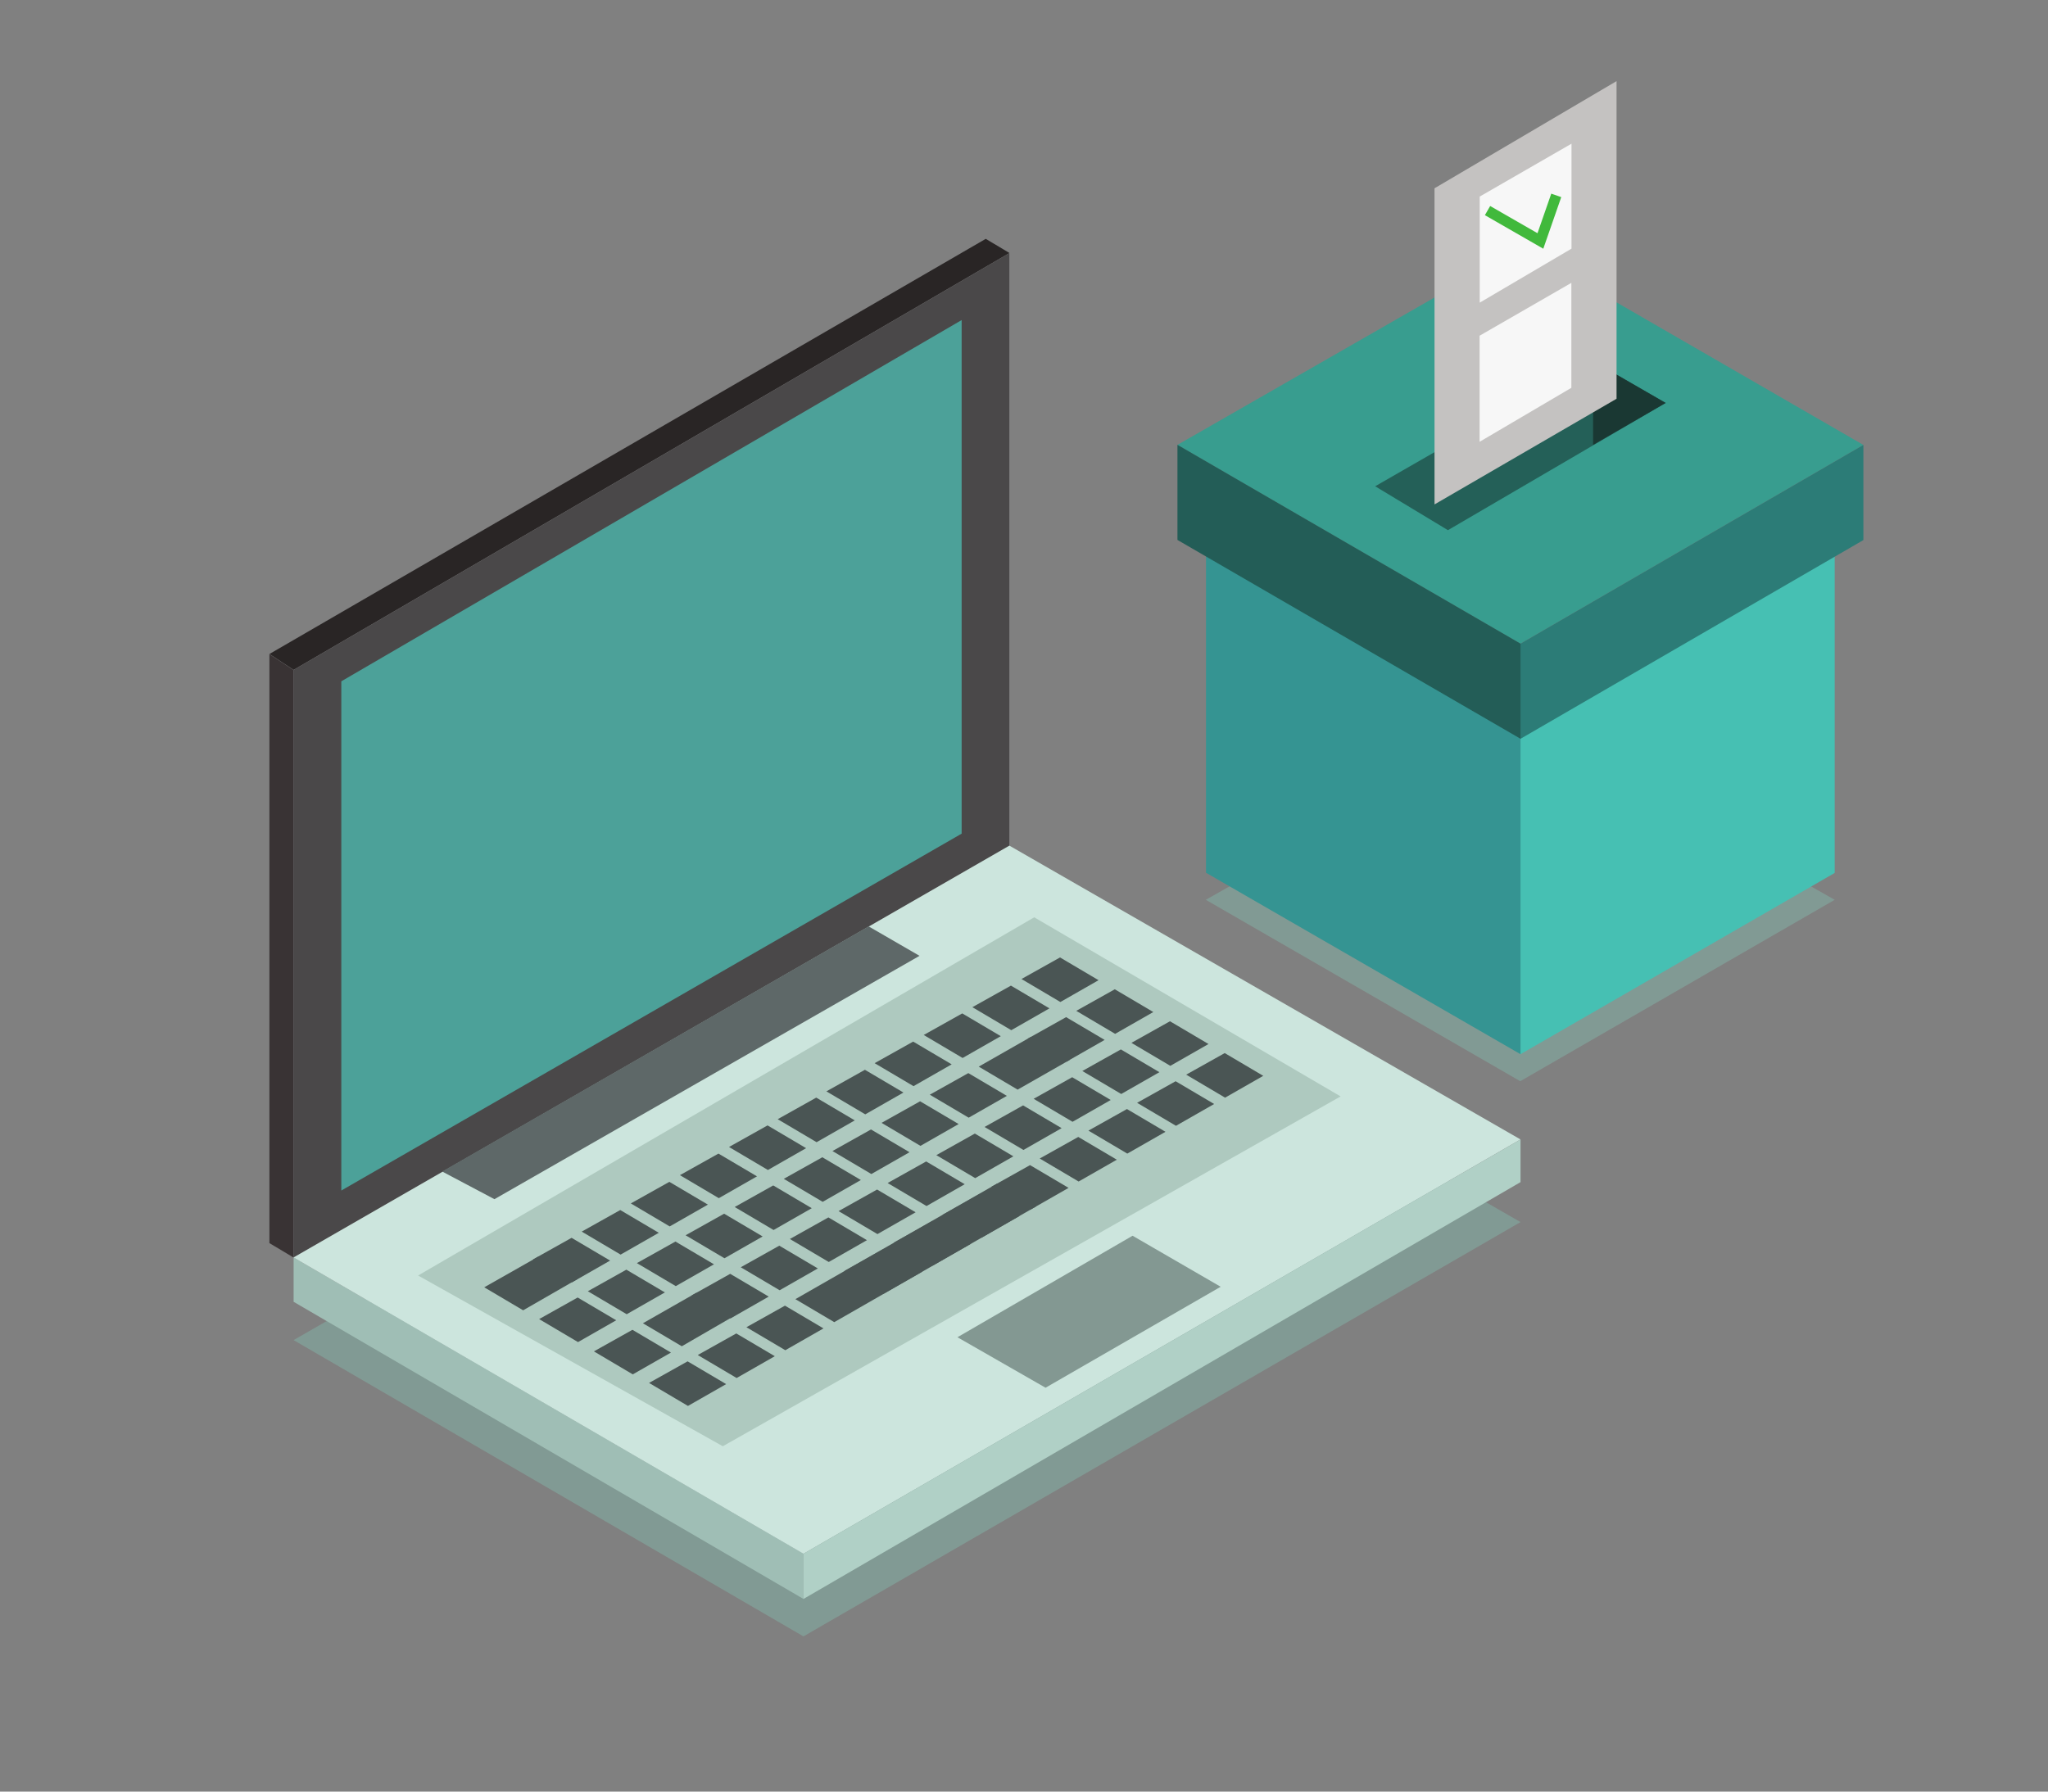<?xml version="1.0" encoding="UTF-8" standalone="no"?>
<!-- Created with Inkscape (http://www.inkscape.org/) -->

<svg
   xmlns:dc="http://purl.org/dc/elements/1.1/"
   xmlns:cc="http://creativecommons.org/ns#"
   xmlns:rdf="http://www.w3.org/1999/02/22-rdf-syntax-ns#"
   xmlns:svg="http://www.w3.org/2000/svg"
   xmlns="http://www.w3.org/2000/svg"
   xmlns:sodipodi="http://sodipodi.sourceforge.net/DTD/sodipodi-0.dtd"
   xmlns:inkscape="http://www.inkscape.org/namespaces/inkscape"
   version="1.1"
   id="svg2"
   xml:space="preserve"
   width="512"
   height="448"
   viewBox="0 0 512 448"
   sodipodi:docname="governance.svg"
   inkscape:version="0.92.3 (2405546, 2018-03-11)"><rect x="0" y="0" width="512" height="448" fill="#808080" stroke="none"/><defs
     id="defs6" /><sodipodi:namedview
     pagecolor="#ffffff"
     bordercolor="#666666"
     borderopacity="1"
     objecttolerance="10"
     gridtolerance="10"
     guidetolerance="10"
     inkscape:pageopacity="0"
     inkscape:pageshadow="2"
     inkscape:window-width="1920"
     inkscape:window-height="1163"
     id="namedview4"
     showgrid="false"
     inkscape:zoom="0.70710678"
     inkscape:cx="736.58636"
     inkscape:cy="63.365435"
     inkscape:window-x="1920"
     inkscape:window-y="18"
     inkscape:window-maximized="0"
     inkscape:current-layer="g10"
     fit-margin-top="0"
     fit-margin-left="0"
     fit-margin-right="0"
     fit-margin-bottom="0" /><g
     id="g10"
     inkscape:groupmode="layer"
     inkscape:label="ink_ext_XXXXXX"
     transform="matrix(1.333,0,0,-1.333,0,448)"><g
       id="g12"
       transform="scale(0.005)"><g
         id="g14"
         transform="scale(4.908)"><path
           d="M 16300,0 H 0 V 14262.5 H 16300 V 0"
           style="fill:none;fill-opacity:1;fill-rule:nonzero;stroke:none"
           id="path16"
           inkscape:connector-curvature="0" /></g><g
         id="g18"
         transform="scale(3.499)"><path
           d="M 3147.4,4841.11 8613.09,1664.01 16300,6106.56 10820.9,9256.71 3147.4,4841.11"
           style="fill:#819a94;fill-opacity:1;fill-rule:nonzero;stroke:none"
           id="path20"
           inkscape:connector-curvature="0" /></g><g
         id="g22"
         transform="scale(2.618)"><path
           d="M 4206.02,16072.9 3859.74,16300 V 7860.38 l 346.28,-206.91 v 8419.43"
           style="fill:#393334;fill-opacity:1;fill-rule:nonzero;stroke:none"
           id="path24"
           inkscape:connector-curvature="0" /></g><g
         id="g26"
         transform="scale(3.574)"><path
           d="m 3081.45,11775.5 7512.65,4375.8 -248.4,148.7 -7517.94,-4358.1 253.69,-166.4"
           style="fill:#292525;fill-opacity:1;fill-rule:nonzero;stroke:none"
           id="path28"
           inkscape:connector-curvature="0" /></g><g
         id="g30"
         transform="scale(3.541)"><path
           d="M 10691.7,16300 V 10021.7 L 3109.83,5658.79 V 11883.9 L 10691.7,16300"
           style="fill:#4a4849;fill-opacity:1;fill-rule:nonzero;stroke:none"
           id="path32"
           inkscape:connector-curvature="0" /></g><g
         id="g34"
         transform="scale(3.387)"><path
           d="M 10649.7,16300 V 10611.2 L 3779.8,6657.98 v 5640.62 l 6869.9,4001.4"
           style="fill:#4ca199;fill-opacity:1;fill-rule:nonzero;stroke:none"
           id="path36"
           inkscape:connector-curvature="0" /></g><g
         id="g38"
         transform="scale(1.849)"><path
           d="M 5956.36,10838.5 V 9938.28 L 16300,3908.79 v 917.17 L 5956.36,10838.5"
           style="fill:#9fbeb5;fill-opacity:1;fill-rule:nonzero;stroke:none"
           id="path40"
           inkscape:connector-curvature="0" /></g><g
         id="g42"
         transform="scale(3.499)"><path
           d="M 8613.09,2550.09 16300,6992.62 10820.9,10142.8 3147.4,5727.16 8613.09,2550.09"
           style="fill:#cce5dd;fill-opacity:1;fill-rule:nonzero;stroke:none"
           id="path44"
           inkscape:connector-curvature="0" /></g><g
         id="g46"
         transform="scale(3.499)"><path
           d="M 16300,6992.62 V 6534.9 L 8613.09,2065.45 v 484.64 L 16300,6992.62"
           style="fill:#b0d0c6;fill-opacity:1;fill-rule:nonzero;stroke:none"
           id="path48"
           inkscape:connector-curvature="0" /></g><g
         id="g50"
         transform="scale(2.116)"><path
           d="m 7838.23,10994.2 926.56,-490.3 7535.21,4314.6 -902.8,522.2 -7558.97,-4346.5"
           style="fill:#5e6868;fill-opacity:1;fill-rule:nonzero;stroke:none"
           id="path52"
           inkscape:connector-curvature="0" /></g><g
         id="g54"
         transform="scale(3.085)"><path
           d="M 5083.34,6276.31 8788.46,4199.94 16300,8454.42 12574.7,10632.5 5083.34,6276.31"
           style="fill:#aec9bf;fill-opacity:1;fill-rule:nonzero;stroke:none"
           id="path56"
           inkscape:connector-curvature="0" /></g><g
         id="g58"
         transform="scale(2.809)"><path
           d="M 12785.1,6068.4 13961.5,5394.12 16300,6742.69 15123.6,7424.16 12785.1,6068.4"
           style="fill:#839892;fill-opacity:1;fill-rule:nonzero;stroke:none"
           id="path60"
           inkscape:connector-curvature="0" /></g><g
         id="g62"
         transform="scale(1.328)"><path
           d="m 13677.4,14247 1098.9,-649.9 1523.7,877 -1088.8,643.2 -1533.8,-870.3"
           style="fill:#4a5554;fill-opacity:1;fill-rule:nonzero;stroke:none"
           id="path64"
           inkscape:connector-curvature="0" /></g><g
         id="g66"
         transform="scale(1.404)"><path
           d="m 14240.9,14221.4 1039.1,-614.5 1020,582.8 -1029.5,608.2 -1029.6,-576.5"
           style="fill:#4a5554;fill-opacity:1;fill-rule:nonzero;stroke:none"
           id="path68"
           inkscape:connector-curvature="0" /></g><g
         id="g70"
         transform="scale(1.516)"><path
           d="m 14393.3,13858.5 962.1,-569.1 944.6,539.7 -953.4,563.3 -953.3,-533.9"
           style="fill:#4a5554;fill-opacity:1;fill-rule:nonzero;stroke:none"
           id="path72"
           inkscape:connector-curvature="0" /></g><g
         id="g74"
         transform="scale(1.629)"><path
           d="m 14525.2,13546.4 895.6,-529.8 879.2,502.4 -887.4,524.3 -887.4,-496.9"
           style="fill:#4a5554;fill-opacity:1;fill-rule:nonzero;stroke:none"
           id="path76"
           inkscape:connector-curvature="0" /></g><g
         id="g78"
         transform="scale(1.742)"><path
           d="m 14640.4,13276.2 837.5,-495.4 822.1,469.8 -829.8,490.2 -829.8,-464.6"
           style="fill:#4a5554;fill-opacity:1;fill-rule:nonzero;stroke:none"
           id="path80"
           inkscape:connector-curvature="0" /></g><g
         id="g82"
         transform="scale(1.855)"><path
           d="m 14741.3,13037.4 786.6,-465.3 772.1,441.3 -779.4,460.4 -779.3,-436.4"
           style="fill:#4a5554;fill-opacity:1;fill-rule:nonzero;stroke:none"
           id="path84"
           inkscape:connector-curvature="0" /></g><g
         id="g86"
         transform="scale(1.967)"><path
           d="m 14830.1,12825 741.7,-438.6 728.2,416.1 -734.9,434.1 -735,-411.6"
           style="fill:#4a5554;fill-opacity:1;fill-rule:nonzero;stroke:none"
           id="path88"
           inkscape:connector-curvature="0" /></g><g
         id="g90"
         transform="scale(2.079)"><path
           d="m 14909.8,12636.6 701.5,-415 688.7,393.6 -695.1,410.6 -695.1,-389.2"
           style="fill:#4a5554;fill-opacity:1;fill-rule:nonzero;stroke:none"
           id="path92"
           inkscape:connector-curvature="0" /></g><g
         id="g94"
         transform="scale(2.19)"><path
           d="m 14980.2,12479.1 666,-393.9 653.8,373.6 -659.9,389.8 -659.9,-369.5"
           style="fill:#4a5554;fill-opacity:1;fill-rule:nonzero;stroke:none"
           id="path96"
           inkscape:connector-curvature="0" /></g><g
         id="g98"
         transform="scale(2.303)"><path
           d="m 15044.8,12325.8 633.4,-374.7 621.8,355.4 -627.6,370.8 -627.6,-351.5"
           style="fill:#4a5554;fill-opacity:1;fill-rule:nonzero;stroke:none"
           id="path100"
           inkscape:connector-curvature="0" /></g><g
         id="g102"
         transform="scale(2.415)"><path
           d="m 15103,12186 604.1,-357.3 592.9,338.9 -598.5,353.5 -598.5,-335.1"
           style="fill:#4a5554;fill-opacity:1;fill-rule:nonzero;stroke:none"
           id="path104"
           inkscape:connector-curvature="0" /></g><g
         id="g106"
         transform="scale(2.528)"><path
           d="m 15156.4,12059.4 577.1,-341.3 566.5,323.7 -571.8,337.8 -571.8,-320.2"
           style="fill:#4a5554;fill-opacity:1;fill-rule:nonzero;stroke:none"
           id="path108"
           inkscape:connector-curvature="0" /></g><g
         id="g110"
         transform="scale(1.418)"><path
           d="m 14260.9,12501.7 1029,-608.6 1010.1,577.3 -1019.5,602.3 -1019.6,-571"
           style="fill:#4a5554;fill-opacity:1;fill-rule:nonzero;stroke:none"
           id="path112"
           inkscape:connector-curvature="0" /></g><g
         id="g114"
         transform="scale(1.53)"><path
           d="m 14411.1,12269.4 953.1,-563.7 935.8,534.7 -944.4,557.9 -944.5,-528.9"
           style="fill:#4a5554;fill-opacity:1;fill-rule:nonzero;stroke:none"
           id="path116"
           inkscape:connector-curvature="0" /></g><g
         id="g118"
         transform="scale(1.643)"><path
           d="m 14540,12067.7 888.2,-525.3 871.8,498.2 -880,519.8 -880,-492.7"
           style="fill:#4a5554;fill-opacity:1;fill-rule:nonzero;stroke:none"
           id="path120"
           inkscape:connector-curvature="0" /></g><g
         id="g122"
         transform="scale(1.755)"><path
           d="m 14653,11893 831.1,-491.6 815.9,466.2 -823.5,486.5 -823.5,-461.1"
           style="fill:#4a5554;fill-opacity:1;fill-rule:nonzero;stroke:none"
           id="path124"
           inkscape:connector-curvature="0" /></g><g
         id="g126"
         transform="scale(1.868)"><path
           d="m 14752.7,11741.1 780.8,-461.8 766.5,438 -773.6,457.1 -773.7,-433.3"
           style="fill:#4a5554;fill-opacity:1;fill-rule:nonzero;stroke:none"
           id="path128"
           inkscape:connector-curvature="0" /></g><g
         id="g130"
         transform="scale(1.981)"><path
           d="m 14840.7,11605 736.4,-435.6 722.9,413.1 -729.6,431 -729.7,-408.5"
           style="fill:#4a5554;fill-opacity:1;fill-rule:nonzero;stroke:none"
           id="path132"
           inkscape:connector-curvature="0" /></g><g
         id="g134"
         transform="scale(2.093)"><path
           d="m 14918.9,11482.2 696.9,-412.2 684.2,391 -690.5,407.9 -690.6,-386.7"
           style="fill:#4a5554;fill-opacity:1;fill-rule:nonzero;stroke:none"
           id="path136"
           inkscape:connector-curvature="0" /></g><g
         id="g138"
         transform="scale(2.206)"><path
           d="m 14989.5,11373.2 661.3,-391.2 649.2,371 -655.3,387.1 -655.2,-366.9"
           style="fill:#4a5554;fill-opacity:1;fill-rule:nonzero;stroke:none"
           id="path140"
           inkscape:connector-curvature="0" /></g><g
         id="g142"
         transform="scale(2.317)"><path
           d="m 15052.2,11284.6 629.6,-372.4 618.2,353.2 -623.9,368.6 -623.9,-349.4"
           style="fill:#4a5554;fill-opacity:1;fill-rule:nonzero;stroke:none"
           id="path144"
           inkscape:connector-curvature="0" /></g><g
         id="g146"
         transform="scale(2.462)"><path
           d="m 14911.3,11047.6 592.6,-350.5 796.1,454 -593.1,350.4 -795.6,-453.9"
           style="fill:#4a5554;fill-opacity:1;fill-rule:nonzero;stroke:none"
           id="path148"
           inkscape:connector-curvature="0" /></g><g
         id="g150"
         transform="scale(2.542)"><path
           d="m 15162.6,11111.8 573.9,-339.5 563.5,322 -568.7,336 -568.7,-318.5"
           style="fill:#4a5554;fill-opacity:1;fill-rule:nonzero;stroke:none"
           id="path152"
           inkscape:connector-curvature="0" /></g><g
         id="g154"
         transform="scale(2.654)"><path
           d="m 15210.9,11036.9 549.6,-325.1 539.5,308.3 -544.6,321.7 -544.5,-304.9"
           style="fill:#4a5554;fill-opacity:1;fill-rule:nonzero;stroke:none"
           id="path156"
           inkscape:connector-curvature="0" /></g><g
         id="g158"
         transform="scale(1.544)"><path
           d="m 14427.8,10696.9 944.7,-558.7 927.5,529.9 -936.1,553 -936.1,-524.2"
           style="fill:#4a5554;fill-opacity:1;fill-rule:nonzero;stroke:none"
           id="path160"
           inkscape:connector-curvature="0" /></g><g
         id="g162"
         transform="scale(1.691)"><path
           d="m 14260.9,10390.8 862.7,-510.27 1176.4,680.87 -854.8,505 -1184.3,-675.6"
           style="fill:#4a5554;fill-opacity:1;fill-rule:nonzero;stroke:none"
           id="path164"
           inkscape:connector-curvature="0" /></g><g
         id="g166"
         transform="scale(1.769)"><path
           d="m 14665.8,10523.3 824.6,-487.8 809.6,462.6 -817.1,482.8 -817.1,-457.6"
           style="fill:#4a5554;fill-opacity:1;fill-rule:nonzero;stroke:none"
           id="path168"
           inkscape:connector-curvature="0" /></g><g
         id="g170"
         transform="scale(1.882)"><path
           d="m 14763.7,10452.9 775.2,-458.56 761.1,434.86 -768.2,453.8 -768.1,-430.1"
           style="fill:#4a5554;fill-opacity:1;fill-rule:nonzero;stroke:none"
           id="path172"
           inkscape:connector-curvature="0" /></g><g
         id="g174"
         transform="scale(1.995)"><path
           d="m 14850.8,10392.2 731.3,-432.45 717.9,410.25 -724.6,428.1 -724.6,-405.9"
           style="fill:#4a5554;fill-opacity:1;fill-rule:nonzero;stroke:none"
           id="path176"
           inkscape:connector-curvature="0" /></g><g
         id="g178"
         transform="scale(2.107)"><path
           d="m 14928.3,10336.4 692.2,-409.43 679.5,388.33 -685.9,405.2 -685.8,-384.1"
           style="fill:#4a5554;fill-opacity:1;fill-rule:nonzero;stroke:none"
           id="path180"
           inkscape:connector-curvature="0" /></g><g
         id="g182"
         transform="scale(2.22)"><path
           d="m 14997.5,10284.7 657.3,-388.75 645.2,368.75 -651.3,384.7 -651.2,-364.7"
           style="fill:#4a5554;fill-opacity:1;fill-rule:nonzero;stroke:none"
           id="path184"
           inkscape:connector-curvature="0" /></g><g
         id="g186"
         transform="scale(2.332)"><path
           d="m 15060.5,10239.4 625.5,-369.94 614,350.84 -619.8,366.2 -619.7,-347.1"
           style="fill:#4a5554;fill-opacity:1;fill-rule:nonzero;stroke:none"
           id="path188"
           inkscape:connector-curvature="0" /></g><g
         id="g190"
         transform="scale(2.443)"><path
           d="m 15116.7,10207 597.1,-353.2 586.2,334.9 -591.6,349.6 -591.7,-331.3"
           style="fill:#4a5554;fill-opacity:1;fill-rule:nonzero;stroke:none"
           id="path192"
           inkscape:connector-curvature="0" /></g><g
         id="g194"
         transform="scale(2.556)"><path
           d="m 15168.9,10169.1 570.8,-337.62 560.3,320.22 -565.5,334.1 -565.6,-316.7"
           style="fill:#4a5554;fill-opacity:1;fill-rule:nonzero;stroke:none"
           id="path196"
           inkscape:connector-curvature="0" /></g><g
         id="g198"
         transform="scale(2.668)"><path
           d="m 15216.5,10133.1 546.7,-323.38 536.8,306.68 -541.8,320.1 -541.7,-303.4"
           style="fill:#4a5554;fill-opacity:1;fill-rule:nonzero;stroke:none"
           id="path200"
           inkscape:connector-curvature="0" /></g><g
         id="g202"
         transform="scale(2.781)"><path
           d="m 15260.4,10101.2 524.6,-310.21 515,294.31 -519.8,307.1 -519.8,-291.2"
           style="fill:#4a5554;fill-opacity:1;fill-rule:nonzero;stroke:none"
           id="path204"
           inkscape:connector-curvature="0" /></g><g
         id="g206"
         transform="scale(1.671)"><path
           d="m 14569.5,9175.4 873.2,-516.49 857.3,489.91 -865.2,511.16 -865.3,-484.58"
           style="fill:#4a5554;fill-opacity:1;fill-rule:nonzero;stroke:none"
           id="path208"
           inkscape:connector-curvature="0" /></g><g
         id="g210"
         transform="scale(1.783)"><path
           d="m 14678.9,9186.29 818,-483.84 803.1,458.89 -810.5,478.85 -810.6,-453.9"
           style="fill:#4a5554;fill-opacity:1;fill-rule:nonzero;stroke:none"
           id="path212"
           inkscape:connector-curvature="0" /></g><g
         id="g214"
         transform="scale(1.895)"><path
           d="m 14774.8,9193.82 769.7,-455.17 755.5,431.69 -762.6,450.58 -762.6,-427.1"
           style="fill:#4a5554;fill-opacity:1;fill-rule:nonzero;stroke:none"
           id="path216"
           inkscape:connector-curvature="0" /></g><g
         id="g218"
         transform="scale(2.384)"><path
           d="m 12514.5,7749.71 611.7,-361.84 3173.8,1819.97 -611.2,361.08 -3174.3,-1819.21"
           style="fill:#4a5554;fill-opacity:1;fill-rule:nonzero;stroke:none"
           id="path220"
           inkscape:connector-curvature="0" /></g><g
         id="g222"
         transform="scale(2.121)"><path
           d="m 14937.1,9212.12 687.7,-406.76 675.2,385.78 -681.4,402.56 -681.5,-381.58"
           style="fill:#4a5554;fill-opacity:1;fill-rule:nonzero;stroke:none"
           id="path224"
           inkscape:connector-curvature="0" /></g><g
         id="g226"
         transform="scale(2.234)"><path
           d="m 15005.9,9218.96 653,-386.24 641.1,366.32 -647,382.25 -647.1,-362.33"
           style="fill:#4a5554;fill-opacity:1;fill-rule:nonzero;stroke:none"
           id="path228"
           inkscape:connector-curvature="0" /></g><g
         id="g230"
         transform="scale(2.346)"><path
           d="m 15067.8,9223.48 621.7,-367.78 610.5,348.81 -616.1,363.99 -616.1,-345.02"
           style="fill:#4a5554;fill-opacity:1;fill-rule:nonzero;stroke:none"
           id="path232"
           inkscape:connector-curvature="0" /></g><g
         id="g234"
         transform="scale(2.459)"><path
           d="m 15124.2,9229.14 593.3,-350.92 582.5,332.86 -587.9,347.3 -587.9,-329.24"
           style="fill:#4a5554;fill-opacity:1;fill-rule:nonzero;stroke:none"
           id="path236"
           inkscape:connector-curvature="0" /></g><g
         id="g238"
         transform="scale(2.57)"><path
           d="m 15174.9,9241.84 567.7,-335.78 557.4,318.46 -562.6,332.33 -562.5,-315.01"
           style="fill:#4a5554;fill-opacity:1;fill-rule:nonzero;stroke:none"
           id="path240"
           inkscape:connector-curvature="0" /></g><g
         id="g242"
         transform="scale(2.682)"><path
           d="m 15222.2,9246.29 543.9,-321.67 533.9,305.08 -538.9,318.36 -538.9,-301.77"
           style="fill:#4a5554;fill-opacity:1;fill-rule:nonzero;stroke:none"
           id="path244"
           inkscape:connector-curvature="0" /></g><g
         id="g246"
         transform="scale(2.794)"><path
           d="m 15265.4,9248.99 522.1,-308.77 512.5,292.84 -517.3,305.59 -517.3,-289.66"
           style="fill:#4a5554;fill-opacity:1;fill-rule:nonzero;stroke:none"
           id="path248"
           inkscape:connector-curvature="0" /></g><g
         id="g250"
         transform="scale(2.907)"><path
           d="m 15305.6,9252.82 501.8,-296.83 492.6,281.52 -497.2,293.73 -497.2,-278.42"
           style="fill:#4a5554;fill-opacity:1;fill-rule:nonzero;stroke:none"
           id="path252"
           inkscape:connector-curvature="0" /></g><g
         id="g254"
         transform="scale(4.222)"><path
           d="M 10712.6,7924.71 13506.3,6312.66 16300,7924.71 13506.3,9505.45 10712.6,7924.71"
           style="fill:#819a94;fill-opacity:1;fill-rule:nonzero;stroke:none"
           id="path256"
           inkscape:connector-curvature="0" /></g><g
         id="g258"
         transform="scale(4.222)"><path
           d="M 16300,11364.2 V 8163.58 L 13506.3,6551.56 V 9744.34 L 16300,11364.2"
           style="fill:#46c0b3;fill-opacity:1;fill-rule:nonzero;stroke:none"
           id="path260"
           inkscape:connector-curvature="0" /></g><g
         id="g262"
         transform="scale(3.499)"><path
           d="M 12928.5,13714.8 V 9852.16 L 16300,7906.71 v 3853.19 l -3371.5,1954.9"
           style="fill:#359492;fill-opacity:1;fill-rule:nonzero;stroke:none"
           id="path264"
           inkscape:connector-curvature="0" /></g><g
         id="g266"
         transform="scale(4.288)"><path
           d="m 16300,11782.5 -3000.6,-1739.5 -3000.6,1739.5 3011.7,1727 2989.5,-1727"
           style="fill:#389d8f;fill-opacity:1;fill-rule:nonzero;stroke:none"
           id="path268"
           inkscape:connector-curvature="0" /></g><g
         id="g270"
         transform="scale(4.288)"><path
           d="m 16300,10950.2 v 832.3 L 13299.4,10043 V 9210.73 L 16300,10950.2"
           style="fill:#2c7c77;fill-opacity:1;fill-rule:nonzero;stroke:none"
           id="path272"
           inkscape:connector-curvature="0" /></g><g
         id="g274"
         transform="scale(3.499)"><path
           d="m 12622.4,13420.8 v 1020 l 3677.6,-2132 v -1019.9 l -3677.6,2131.9"
           style="fill:#235d57;fill-opacity:1;fill-rule:nonzero;stroke:none"
           id="path276"
           inkscape:connector-curvature="0" /></g><g
         id="g278"
         transform="scale(3.833)"><path
           d="m 16300,13592.3 -2130.6,-1245.3 -712.2,429.7 2132.6,1225.4 710.2,-409.8"
           style="fill:#246058;fill-opacity:1;fill-rule:nonzero;stroke:none"
           id="path280"
           inkscape:connector-curvature="0" /></g><g
         id="g282"
         transform="scale(3.833)"><path
           d="m 15589.8,14002.1 v -820.5 l 710.2,410.7 -710.2,409.8"
           style="fill:#1a3833;fill-opacity:1;fill-rule:nonzero;stroke:none"
           id="path284"
           inkscape:connector-curvature="0" /></g><g
         id="g286"
         transform="scale(3.937)"><path
           d="m 15401.5,16300 v -3026.9 l -1734.2,-1006.8 v 3012.6 l 1734.2,1021.1"
           style="fill:#c4c2c1;fill-opacity:1;fill-rule:nonzero;stroke:none"
           id="path288"
           inkscape:connector-curvature="0" /></g><g
         id="g290"
         transform="scale(3.793)"><path
           d="m 15540.8,16300 v -1038.2 l -907.6,-534.1 v 1049.4 l 907.6,522.9"
           style="fill:#f7f7f7;fill-opacity:1;fill-rule:nonzero;stroke:none"
           id="path292"
           inkscape:connector-curvature="0" /></g><g
         id="g294"
         transform="scale(3.616)"><path
           d="m 16300,15653.9 v -1089 l -951.9,-560.1 v 1100.7 l 951.9,548.4"
           style="fill:#f7f7f7;fill-opacity:1;fill-rule:nonzero;stroke:none"
           id="path296"
           inkscape:connector-curvature="0" /></g><g
         id="g298"
         transform="scale(3.678)"><path
           d="m 15738.9,15738.2 183.1,526.4 -101.8,35.4 -140.4,-403.5 -482.6,277.5 -53.8,-93.4 595.5,-342.4"
           style="fill:#41b93c;fill-opacity:1;fill-rule:nonzero;stroke:none"
           id="path300"
           inkscape:connector-curvature="0" /></g></g></g></svg>